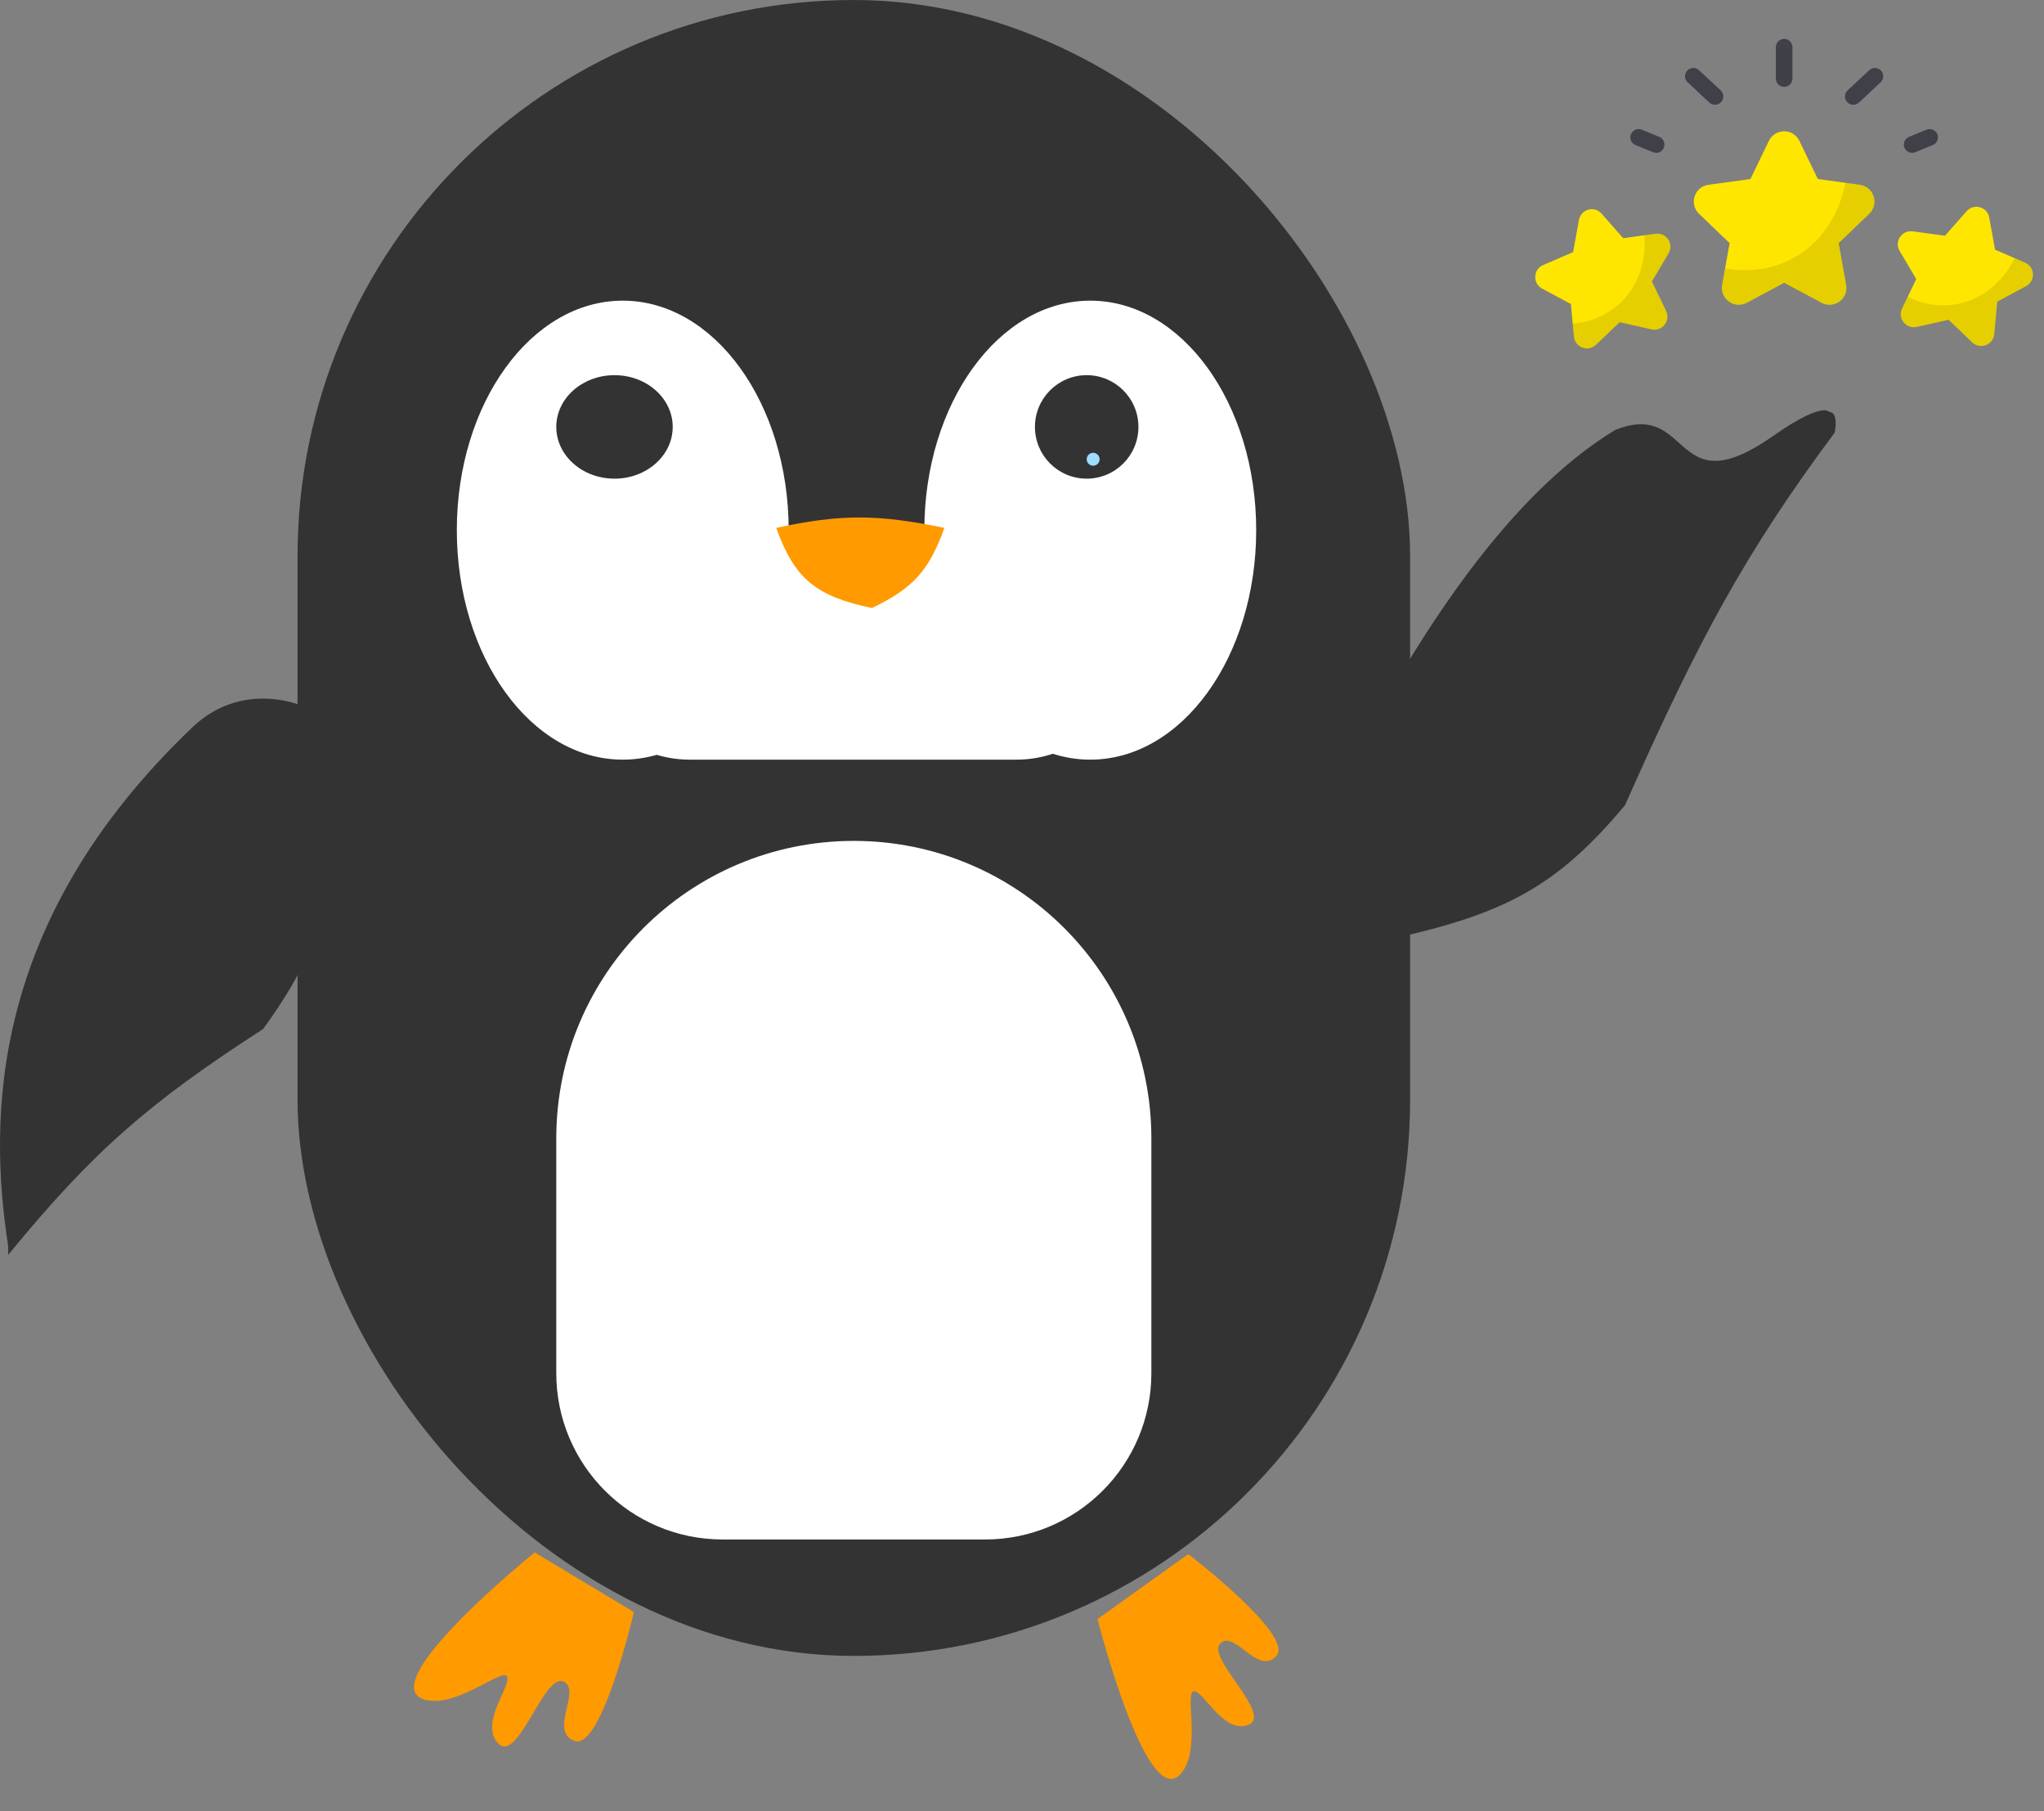 <svg width="158" height="140" viewBox="0 0 158 140" fill="none" xmlns="http://www.w3.org/2000/svg">
<rect x="0" y="0" width="158" height="140" fill="#808080" stroke="none"/>
<path d="M14.912 56.183C-0.958 71.285 -0.864 86.651 0.635 96.344L0.635 97C7.247 88.907 11.633 85.17 20.333 79.544C24.64 73.677 26.2 68.703 28 57.889C24.456 53.626 18.691 52.587 14.912 56.183Z" fill="#333333"/>
<rect x="23" width="86" height="128" rx="43" fill="#333333"/>
<path d="M33.26 131.46C27.91 130.842 41.328 120 41.328 120L49 124.611C49 124.611 46.522 135.277 44.437 134.579C42.351 133.881 45.054 130.533 43.511 129.968C41.968 129.403 39.9 136.813 38.352 134.579C37.243 132.978 39.457 130.414 39.212 129.629C38.967 128.843 35.671 131.738 33.26 131.46Z" fill="#FF9A00"/>
<path d="M91.558 136.712C88.913 141.214 84.837 125.152 84.837 125.152L91.849 120.128C91.849 120.128 100.089 126.428 98.663 128.007C97.237 129.587 95.41 125.904 94.313 127.054C93.216 128.203 98.804 132.888 96.263 133.399C94.442 133.766 93.099 130.818 92.324 130.733C91.548 130.647 92.75 134.682 91.558 136.712Z" fill="#FF9A00"/>
<path fill-rule="evenodd" clip-rule="evenodd" d="M48.138 23.241C55.222 23.241 60.964 31.183 60.964 40.98H71.451C71.451 31.183 77.194 23.241 84.277 23.241C91.361 23.241 97.103 31.183 97.103 40.98C97.103 50.778 91.361 58.72 84.277 58.72C83.28 58.72 82.31 58.562 81.379 58.265C80.495 58.56 79.55 58.72 78.567 58.72H53.321C52.433 58.72 51.576 58.589 50.767 58.347C49.919 58.591 49.039 58.72 48.138 58.72C41.055 58.72 35.312 50.778 35.312 40.98C35.312 31.183 41.055 23.241 48.138 23.241Z" fill="white"/>
<path d="M73 40.805C67.929 39.759 65.071 39.705 60 40.805C61.433 44.781 63.091 46.086 67.397 47C70.583 45.474 71.807 44.119 73 40.805Z" fill="#FF9A00"/>
<ellipse cx="47.5" cy="33" rx="4.5" ry="4" fill="#333333"/>
<circle cx="84" cy="33" r="4" fill="#333333"/>
<circle cx="84.5" cy="35.5" r="0.5" fill="#9DDDFF"/>
<path d="M43 88C43 75.297 53.297 65 66 65C78.703 65 89 75.297 89 88V106.143C89 113.244 83.244 119 76.143 119H55.857C48.756 119 43 113.244 43 106.143V88Z" fill="white"/>
<path fill-rule="evenodd" clip-rule="evenodd" d="M141.139 31.713C140.469 31.678 139.242 32.167 137.042 33.71C132.648 36.792 131.23 35.525 129.782 34.231C128.649 33.219 127.499 32.191 124.889 33.218C120.024 36.156 114.581 41.705 108.681 51.447C105.209 57.18 104.926 66.514 107.538 72.576C116.185 70.665 120.299 68.611 125.616 62.235C131.326 49.35 134.957 42.666 141.822 33.438C141.901 32.963 141.991 32.28 141.668 31.933C141.494 31.858 141.318 31.785 141.139 31.713Z" fill="#333333"/>
<path d="M123.802 16.515L125.47 18.411L127.973 18.07C128.81 17.956 129.409 18.859 128.978 19.586L127.691 21.759L128.788 24.033C129.155 24.794 128.481 25.643 127.657 25.458L125.193 24.905L123.368 26.651C122.758 27.235 121.743 26.857 121.664 26.015L121.428 23.501L119.204 22.306C118.46 21.906 118.506 20.823 119.282 20.489L121.6 19.488L122.05 17.003C122.2 16.171 123.244 15.881 123.802 16.515Z" fill="#FFE600"/>
<path opacity="0.1" d="M128.978 19.584L127.692 21.758L128.788 24.029C129.15 24.799 128.477 25.644 127.656 25.455L125.188 24.91L123.365 26.649C122.759 27.235 121.738 26.861 121.659 26.012L121.57 25.027C122.527 24.937 123.997 24.593 125.252 23.41C127.074 21.698 127.201 19.393 127.115 18.185L127.972 18.067C128.811 17.954 129.407 18.863 128.978 19.584Z" fill="black"/>
<path d="M153.767 16.815L154.217 19.3L156.535 20.301C157.311 20.636 157.357 21.718 156.613 22.118L154.388 23.314L154.153 25.828C154.074 26.669 153.058 27.048 152.448 26.463L150.624 24.717L148.16 25.27C147.336 25.455 146.662 24.606 147.029 23.845L148.126 21.571L146.839 19.398C146.408 18.671 147.007 17.768 147.844 17.882L150.346 18.223L152.015 16.327C152.573 15.693 153.617 15.983 153.767 16.815Z" fill="#FFE600"/>
<path opacity="0.1" d="M156.613 22.117L154.389 23.315L154.154 25.825C154.067 26.671 153.054 27.047 152.448 26.462L150.617 24.72L148.157 25.268C147.336 25.456 146.655 24.608 147.026 23.841L147.459 22.951C148.325 23.369 149.761 23.833 151.447 23.468C153.89 22.944 155.19 21.036 155.741 19.957L156.535 20.299C157.312 20.635 157.353 21.721 156.613 22.117Z" fill="black"/>
<path d="M139.093 10.89L140.518 13.838L143.763 14.283C144.849 14.431 145.283 15.768 144.492 16.526L142.128 18.793L142.708 22.017C142.902 23.095 141.765 23.921 140.8 23.403L137.913 21.856L135.027 23.403C134.061 23.921 132.924 23.095 133.118 22.017L133.698 18.793L131.334 16.526C130.544 15.768 130.978 14.431 132.063 14.283L135.308 13.838L136.734 10.89C137.211 9.903 138.616 9.903 139.093 10.89Z" fill="#FFE600"/>
<path opacity="0.1" d="M144.495 16.524L142.133 18.793L142.712 22.011C142.897 23.099 141.763 23.921 140.802 23.4L137.908 21.861L135.026 23.4C134.065 23.921 132.919 23.099 133.116 22.011L133.348 20.75C134.575 20.969 136.531 21.05 138.51 20.009C141.381 18.504 142.342 15.668 142.654 14.128L143.766 14.279C144.854 14.429 145.282 15.772 144.495 16.524Z" fill="black"/>
<path d="M137.913 6.715C137.558 6.715 137.271 6.428 137.271 6.074V3.647C137.271 3.292 137.558 3.006 137.913 3.006C138.267 3.006 138.554 3.292 138.554 3.647V6.074C138.554 6.428 138.267 6.715 137.913 6.715ZM133.037 7.894C133.279 7.635 133.264 7.229 133.006 6.987L131.331 5.424C131.072 5.183 130.666 5.198 130.424 5.456C130.182 5.715 130.197 6.121 130.455 6.363L132.13 7.925C132.254 8.041 132.411 8.098 132.568 8.098C132.739 8.098 132.91 8.029 133.037 7.894ZM128.612 11.418C128.747 11.09 128.59 10.716 128.263 10.581L126.908 10.024C126.583 9.892 126.208 10.045 126.072 10.374C125.937 10.701 126.094 11.076 126.421 11.21L127.775 11.767C127.855 11.8 127.938 11.815 128.019 11.815C128.271 11.815 128.51 11.666 128.612 11.418ZM148.051 11.767L149.405 11.21C149.732 11.076 149.889 10.701 149.755 10.374C149.619 10.045 149.247 9.893 148.917 10.024L147.562 10.581C147.236 10.716 147.079 11.09 147.213 11.418C147.316 11.666 147.555 11.815 147.807 11.815C147.888 11.815 147.971 11.8 148.051 11.767ZM143.694 7.925L145.369 6.363C145.628 6.121 145.642 5.715 145.4 5.456C145.161 5.197 144.753 5.183 144.495 5.424L142.82 6.987C142.561 7.229 142.547 7.635 142.789 7.894C142.914 8.029 143.086 8.098 143.257 8.098C143.414 8.098 143.572 8.041 143.694 7.925Z" fill="#404049"/>
</svg>
